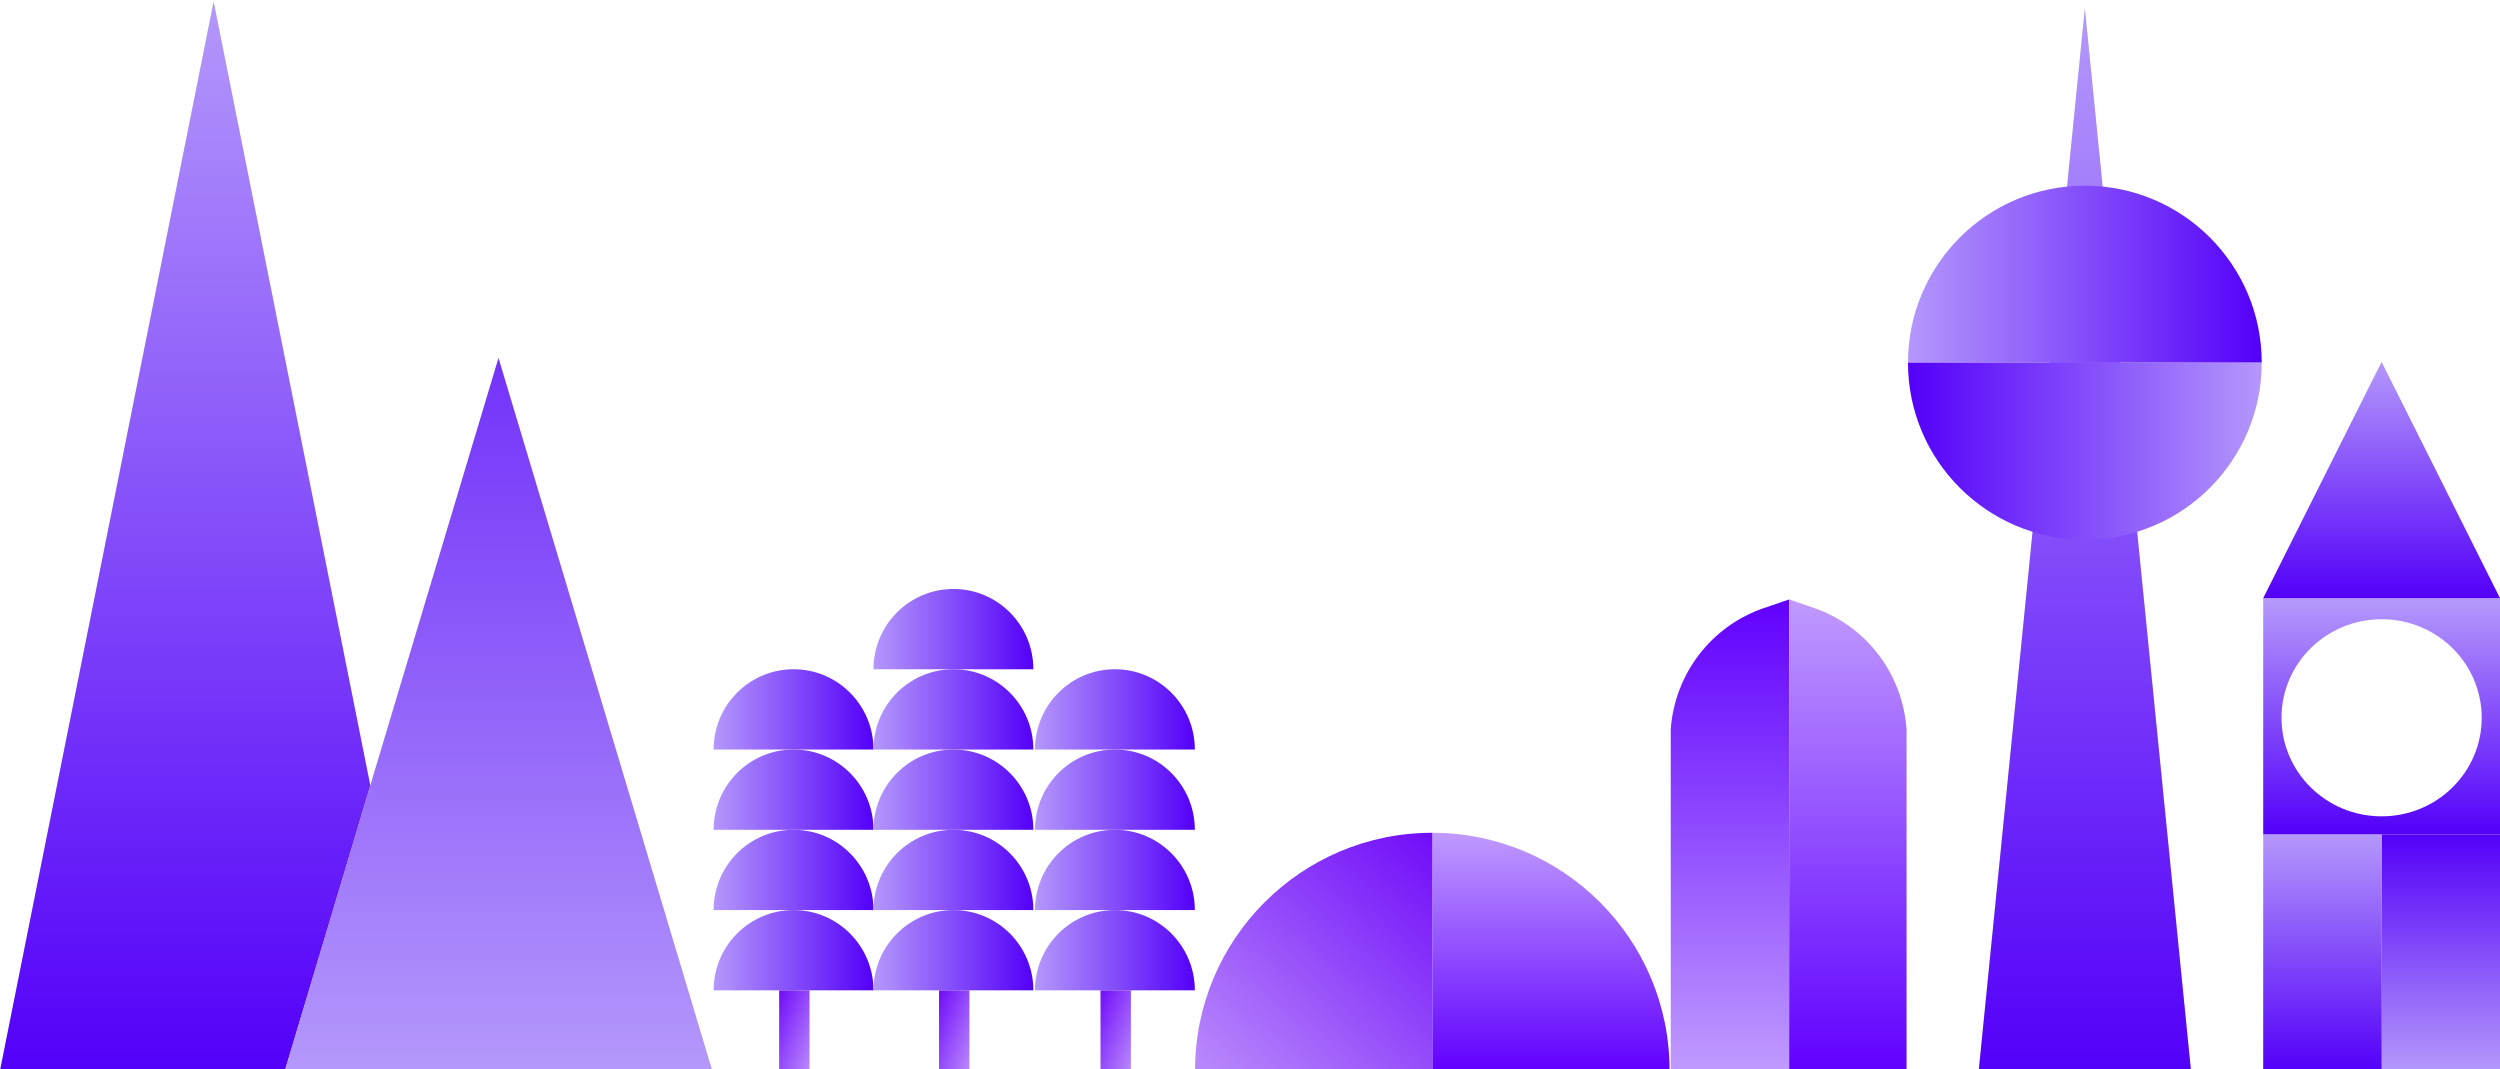 
<svg width="1433" height="613" viewBox="0 0 1433 613" fill="none" xmlns="http://www.w3.org/2000/svg">
<g clip-path="url(#clip0_138_397)">
<g clip-path="url(#clip1_138_397)">
<path d="M122.461 1L244.922 613.645H0L122.461 1Z" fill="#D9D9D9"/>
<path d="M122.461 1L244.922 613.645H0L122.461 1Z" fill="url(#paint0_linear_138_397)"/>
<path d="M285.742 205.215L408.203 613.645H163.281L285.742 205.215Z" fill="#D9D9D9"/>
<path d="M285.742 205.215L408.203 613.645H163.281L285.742 205.215Z" fill="url(#paint1_linear_138_397)"/>
</g>
<g clip-path="url(#clip2_138_397)">
<path d="M464.025 567.667H446.613V613.681H464.025V567.667Z" fill="url(#paint2_linear_138_397)"/>
<path d="M648.224 567.667H630.812V613.681H648.224V567.667Z" fill="url(#paint3_linear_138_397)"/>
<path d="M555.666 567.667H538.254V613.681H555.666V567.667Z" fill="url(#paint4_linear_138_397)"/>
<path d="M500.681 429.627C500.681 404.216 480.168 383.613 454.861 383.613C429.553 383.613 409.04 404.212 409.04 429.627H500.681Z" fill="url(#paint5_linear_138_397)"/>
<path d="M684.88 429.627C684.88 404.216 664.368 383.613 639.06 383.613C613.753 383.613 593.239 404.212 593.239 429.627H684.88Z" fill="url(#paint6_linear_138_397)"/>
<path d="M592.322 429.627C592.322 404.216 571.81 383.613 546.502 383.613C521.194 383.613 500.681 404.212 500.681 429.627H592.322Z" fill="url(#paint7_linear_138_397)"/>
<path d="M592.322 383.613C592.322 358.202 571.81 337.599 546.502 337.599C521.194 337.599 500.681 358.198 500.681 383.613H592.322Z" fill="url(#paint8_linear_138_397)"/>
<path d="M500.681 475.64C500.681 450.229 480.168 429.626 454.861 429.626C429.553 429.626 409.04 450.225 409.04 475.64H500.681Z" fill="url(#paint9_linear_138_397)"/>
<path d="M684.88 475.64C684.88 450.229 664.368 429.626 639.06 429.626C613.753 429.626 593.239 450.225 593.239 475.64H684.88Z" fill="url(#paint10_linear_138_397)"/>
<path d="M592.322 475.64C592.322 450.229 571.81 429.626 546.502 429.626C521.194 429.626 500.681 450.225 500.681 475.64H592.322Z" fill="url(#paint11_linear_138_397)"/>
<path d="M500.681 521.654C500.681 496.243 480.168 475.64 454.861 475.64C429.553 475.64 409.04 496.239 409.04 521.654H500.681Z" fill="url(#paint12_linear_138_397)"/>
<path d="M684.88 521.654C684.88 496.243 664.368 475.64 639.06 475.64C613.753 475.64 593.239 496.239 593.239 521.654H684.88Z" fill="url(#paint13_linear_138_397)"/>
<path d="M592.322 521.654C592.322 496.243 571.81 475.64 546.502 475.64C521.194 475.64 500.681 496.239 500.681 521.654H592.322Z" fill="url(#paint14_linear_138_397)"/>
<path d="M500.681 567.667C500.681 542.256 480.168 521.653 454.861 521.653C429.553 521.653 409.04 542.252 409.04 567.667H500.681Z" fill="url(#paint15_linear_138_397)"/>
<path d="M684.88 567.667C684.88 542.256 664.368 521.653 639.06 521.653C613.753 521.653 593.239 542.252 593.239 567.667H684.88Z" fill="url(#paint16_linear_138_397)"/>
<path d="M592.322 567.667C592.322 542.256 571.81 521.653 546.502 521.653C521.194 521.653 500.681 542.252 500.681 567.667H592.322Z" fill="url(#paint17_linear_138_397)"/>
</g>
<g clip-path="url(#clip3_138_397)">
<path d="M821 613.506C896.116 613.506 865.86 613.506 957 613.506C957 538.303 896.116 477.349 821 477.349V613.506Z" fill="url(#paint18_linear_138_397)"/>
<path d="M821 613.506C745.884 613.506 776.14 613.506 685 613.506C685 538.303 745.884 477.349 821 477.349V613.506Z" fill="url(#paint19_linear_138_397)"/>
</g>
<g clip-path="url(#clip4_138_397)">
<path d="M991.607 613.688H957.665V418.102C959.913 386.252 980.93 358.853 1011.01 348.567L1025.55 343.586V613.688H991.607Z" fill="url(#paint20_linear_138_397)"/>
<path d="M1059.2 613.688H1025.55V343.586L1039.97 348.578C1069.79 358.863 1090.62 386.262 1092.84 418.113V613.688H1059.2Z" fill="url(#paint21_linear_138_397)"/>
</g>
<g clip-path="url(#clip5_138_397)">
<path d="M1195.04 5L1255.87 613.648H1134.21L1195.04 5Z" fill="#D9D9D9"/>
<path d="M1195.04 5L1255.87 613.648H1134.21L1195.04 5Z" fill="url(#paint22_linear_138_397)"/>
<path d="M1296.43 207.883C1296.43 151.863 1251.04 106.441 1195.04 106.441C1139.05 106.441 1093.66 151.855 1093.66 207.883H1296.43Z" fill="url(#paint23_linear_138_397)"/>
<path d="M1093.66 207.882C1093.66 263.91 1139.05 309.324 1195.04 309.324C1251.04 309.324 1296.43 263.91 1296.43 207.882H1093.66Z" fill="url(#paint24_linear_138_397)"/>
</g>
<g clip-path="url(#clip6_138_397)">
<path d="M1365.1 613.71H1433V478.245H1365.1V613.71Z" fill="url(#paint25_linear_138_397)"/>
<path d="M1365.16 478.246H1297.27V613.711H1365.16V478.246Z" fill="url(#paint26_linear_138_397)"/>
<path d="M1297.27 342.843V478.245H1433V342.843H1297.27ZM1422.51 411.462C1422.51 442.647 1396.84 467.918 1365.17 467.918H1365.11C1333.44 467.918 1307.77 442.647 1307.77 411.462V411.41C1307.77 380.226 1333.44 354.954 1365.11 354.954H1365.17C1396.84 354.954 1422.51 380.226 1422.51 411.41V411.462Z" fill="url(#paint27_linear_138_397)"/>
<path d="M1297.27 342.843L1365.13 207.441L1433 342.843H1297.27Z" fill="url(#paint28_linear_138_397)"/>
</g>
</g>
<defs>
<linearGradient id="paint0_linear_138_397" x1="102.051" y1="1" x2="102.051" y2="613.646" gradientUnits="userSpaceOnUse">
<stop stop-color="#B498FB"/>
<stop offset="1" stop-color="#5300F9"/>
</linearGradient>
<linearGradient id="paint1_linear_138_397" x1="102.05" y1="1" x2="102.05" y2="613.645" gradientUnits="userSpaceOnUse">
<stop stop-color="#5300F9"/>
<stop offset="1" stop-color="#B498FB"/>
</linearGradient>
<linearGradient id="paint2_linear_138_397" x1="463.81" y1="614.362" x2="433.052" y2="602.086" gradientUnits="userSpaceOnUse">
<stop stop-color="#B98AFB"/>
<stop offset="1" stop-color="#700CF9"/>
</linearGradient>
<linearGradient id="paint3_linear_138_397" x1="648.009" y1="614.362" x2="617.251" y2="602.086" gradientUnits="userSpaceOnUse">
<stop stop-color="#B98AFB"/>
<stop offset="1" stop-color="#700CF9"/>
</linearGradient>
<linearGradient id="paint4_linear_138_397" x1="555.451" y1="614.362" x2="524.693" y2="602.086" gradientUnits="userSpaceOnUse">
<stop stop-color="#B98AFB"/>
<stop offset="1" stop-color="#700CF9"/>
</linearGradient>
<linearGradient id="paint5_linear_138_397" x1="409.04" y1="406.62" x2="500.681" y2="406.62" gradientUnits="userSpaceOnUse">
<stop stop-color="#B498FB"/>
<stop offset="1" stop-color="#5300F9"/>
</linearGradient>
<linearGradient id="paint6_linear_138_397" x1="593.239" y1="406.62" x2="684.88" y2="406.62" gradientUnits="userSpaceOnUse">
<stop stop-color="#B498FB"/>
<stop offset="1" stop-color="#5300F9"/>
</linearGradient>
<linearGradient id="paint7_linear_138_397" x1="500.681" y1="406.62" x2="592.322" y2="406.62" gradientUnits="userSpaceOnUse">
<stop stop-color="#B498FB"/>
<stop offset="1" stop-color="#5300F9"/>
</linearGradient>
<linearGradient id="paint8_linear_138_397" x1="500.681" y1="360.606" x2="592.322" y2="360.606" gradientUnits="userSpaceOnUse">
<stop stop-color="#B498FB"/>
<stop offset="1" stop-color="#5300F9"/>
</linearGradient>
<linearGradient id="paint9_linear_138_397" x1="409.04" y1="452.633" x2="500.681" y2="452.633" gradientUnits="userSpaceOnUse">
<stop stop-color="#B498FB"/>
<stop offset="1" stop-color="#5300F9"/>
</linearGradient>
<linearGradient id="paint10_linear_138_397" x1="593.239" y1="452.633" x2="684.88" y2="452.633" gradientUnits="userSpaceOnUse">
<stop stop-color="#B498FB"/>
<stop offset="1" stop-color="#5300F9"/>
</linearGradient>
<linearGradient id="paint11_linear_138_397" x1="500.681" y1="452.633" x2="592.322" y2="452.633" gradientUnits="userSpaceOnUse">
<stop stop-color="#B498FB"/>
<stop offset="1" stop-color="#5300F9"/>
</linearGradient>
<linearGradient id="paint12_linear_138_397" x1="409.04" y1="498.647" x2="500.681" y2="498.647" gradientUnits="userSpaceOnUse">
<stop stop-color="#B498FB"/>
<stop offset="1" stop-color="#5300F9"/>
</linearGradient>
<linearGradient id="paint13_linear_138_397" x1="593.239" y1="498.647" x2="684.88" y2="498.647" gradientUnits="userSpaceOnUse">
<stop stop-color="#B498FB"/>
<stop offset="1" stop-color="#5300F9"/>
</linearGradient>
<linearGradient id="paint14_linear_138_397" x1="500.681" y1="498.647" x2="592.322" y2="498.647" gradientUnits="userSpaceOnUse">
<stop stop-color="#B498FB"/>
<stop offset="1" stop-color="#5300F9"/>
</linearGradient>
<linearGradient id="paint15_linear_138_397" x1="409.04" y1="544.66" x2="500.681" y2="544.66" gradientUnits="userSpaceOnUse">
<stop stop-color="#B498FB"/>
<stop offset="1" stop-color="#5300F9"/>
</linearGradient>
<linearGradient id="paint16_linear_138_397" x1="593.239" y1="544.66" x2="684.88" y2="544.66" gradientUnits="userSpaceOnUse">
<stop stop-color="#B498FB"/>
<stop offset="1" stop-color="#5300F9"/>
</linearGradient>
<linearGradient id="paint17_linear_138_397" x1="500.681" y1="544.66" x2="592.322" y2="544.66" gradientUnits="userSpaceOnUse">
<stop stop-color="#B498FB"/>
<stop offset="1" stop-color="#5300F9"/>
</linearGradient>
<linearGradient id="paint18_linear_138_397" x1="889.004" y1="613.506" x2="889.004" y2="477.349" gradientUnits="userSpaceOnUse">
<stop stop-color="#6100FF"/>
<stop offset="1" stop-color="#C09AFF"/>
</linearGradient>
<linearGradient id="paint19_linear_138_397" x1="819.32" y1="475.333" x2="687.314" y2="614.397" gradientUnits="userSpaceOnUse">
<stop stop-color="#700CF9"/>
<stop offset="1" stop-color="#B98AFB"/>
</linearGradient>
<linearGradient id="paint20_linear_138_397" x1="991.607" y1="613.688" x2="991.607" y2="343.586" gradientUnits="userSpaceOnUse">
<stop stop-color="#C09AFF"/>
<stop offset="1" stop-color="#6100FF"/>
</linearGradient>
<linearGradient id="paint21_linear_138_397" x1="1059.2" y1="613.688" x2="1059.2" y2="343.586" gradientUnits="userSpaceOnUse">
<stop stop-color="#6100FF"/>
<stop offset="1" stop-color="#C09AFF"/>
</linearGradient>
<linearGradient id="paint22_linear_138_397" x1="1195.04" y1="5" x2="1195.04" y2="613.648" gradientUnits="userSpaceOnUse">
<stop stop-color="#B498FB"/>
<stop offset="1" stop-color="#5300F9"/>
</linearGradient>
<linearGradient id="paint23_linear_138_397" x1="1093.66" y1="157.162" x2="1296.43" y2="157.162" gradientUnits="userSpaceOnUse">
<stop stop-color="#B498FB"/>
<stop offset="1" stop-color="#5300F9"/>
</linearGradient>
<linearGradient id="paint24_linear_138_397" x1="1296.43" y1="258.603" x2="1093.66" y2="258.603" gradientUnits="userSpaceOnUse">
<stop stop-color="#B498FB"/>
<stop offset="1" stop-color="#5300F9"/>
</linearGradient>
<linearGradient id="paint25_linear_138_397" x1="1399.05" y1="613.71" x2="1399.05" y2="478.245" gradientUnits="userSpaceOnUse">
<stop stop-color="#B498FB"/>
<stop offset="1" stop-color="#5300F9"/>
</linearGradient>
<linearGradient id="paint26_linear_138_397" x1="1331.21" y1="478.246" x2="1331.21" y2="613.711" gradientUnits="userSpaceOnUse">
<stop stop-color="#B498FB"/>
<stop offset="1" stop-color="#5300F9"/>
</linearGradient>
<linearGradient id="paint27_linear_138_397" x1="1365.13" y1="344.616" x2="1365.13" y2="478.245" gradientUnits="userSpaceOnUse">
<stop stop-color="#B498FB"/>
<stop offset="1" stop-color="#5300F9"/>
</linearGradient>
<linearGradient id="paint28_linear_138_397" x1="1365.13" y1="207.441" x2="1365.13" y2="342.843" gradientUnits="userSpaceOnUse">
<stop stop-color="#B498FB"/>
<stop offset="1" stop-color="#5300F9"/>
</linearGradient>
<clipPath id="clip0_138_397">
<rect width="1433" height="613" fill="white"/>
</clipPath>
<clipPath id="clip1_138_397">
<rect width="409" height="613" fill="white" transform="translate(0 1)"/>
</clipPath>
<clipPath id="clip2_138_397">
<rect width="276" height="277" fill="white" transform="translate(409 337)"/>
</clipPath>
<clipPath id="clip3_138_397">
<rect width="272" height="137" fill="white" transform="translate(685 477)"/>
</clipPath>
<clipPath id="clip4_138_397">
<rect width="136" height="271" fill="white" transform="translate(957 343)"/>
</clipPath>
<clipPath id="clip5_138_397">
<rect width="204" height="609" fill="white" transform="translate(1093 5)"/>
</clipPath>
<clipPath id="clip6_138_397">
<rect width="136" height="407" fill="white" transform="translate(1297 207)"/>
</clipPath>
</defs>
</svg>
